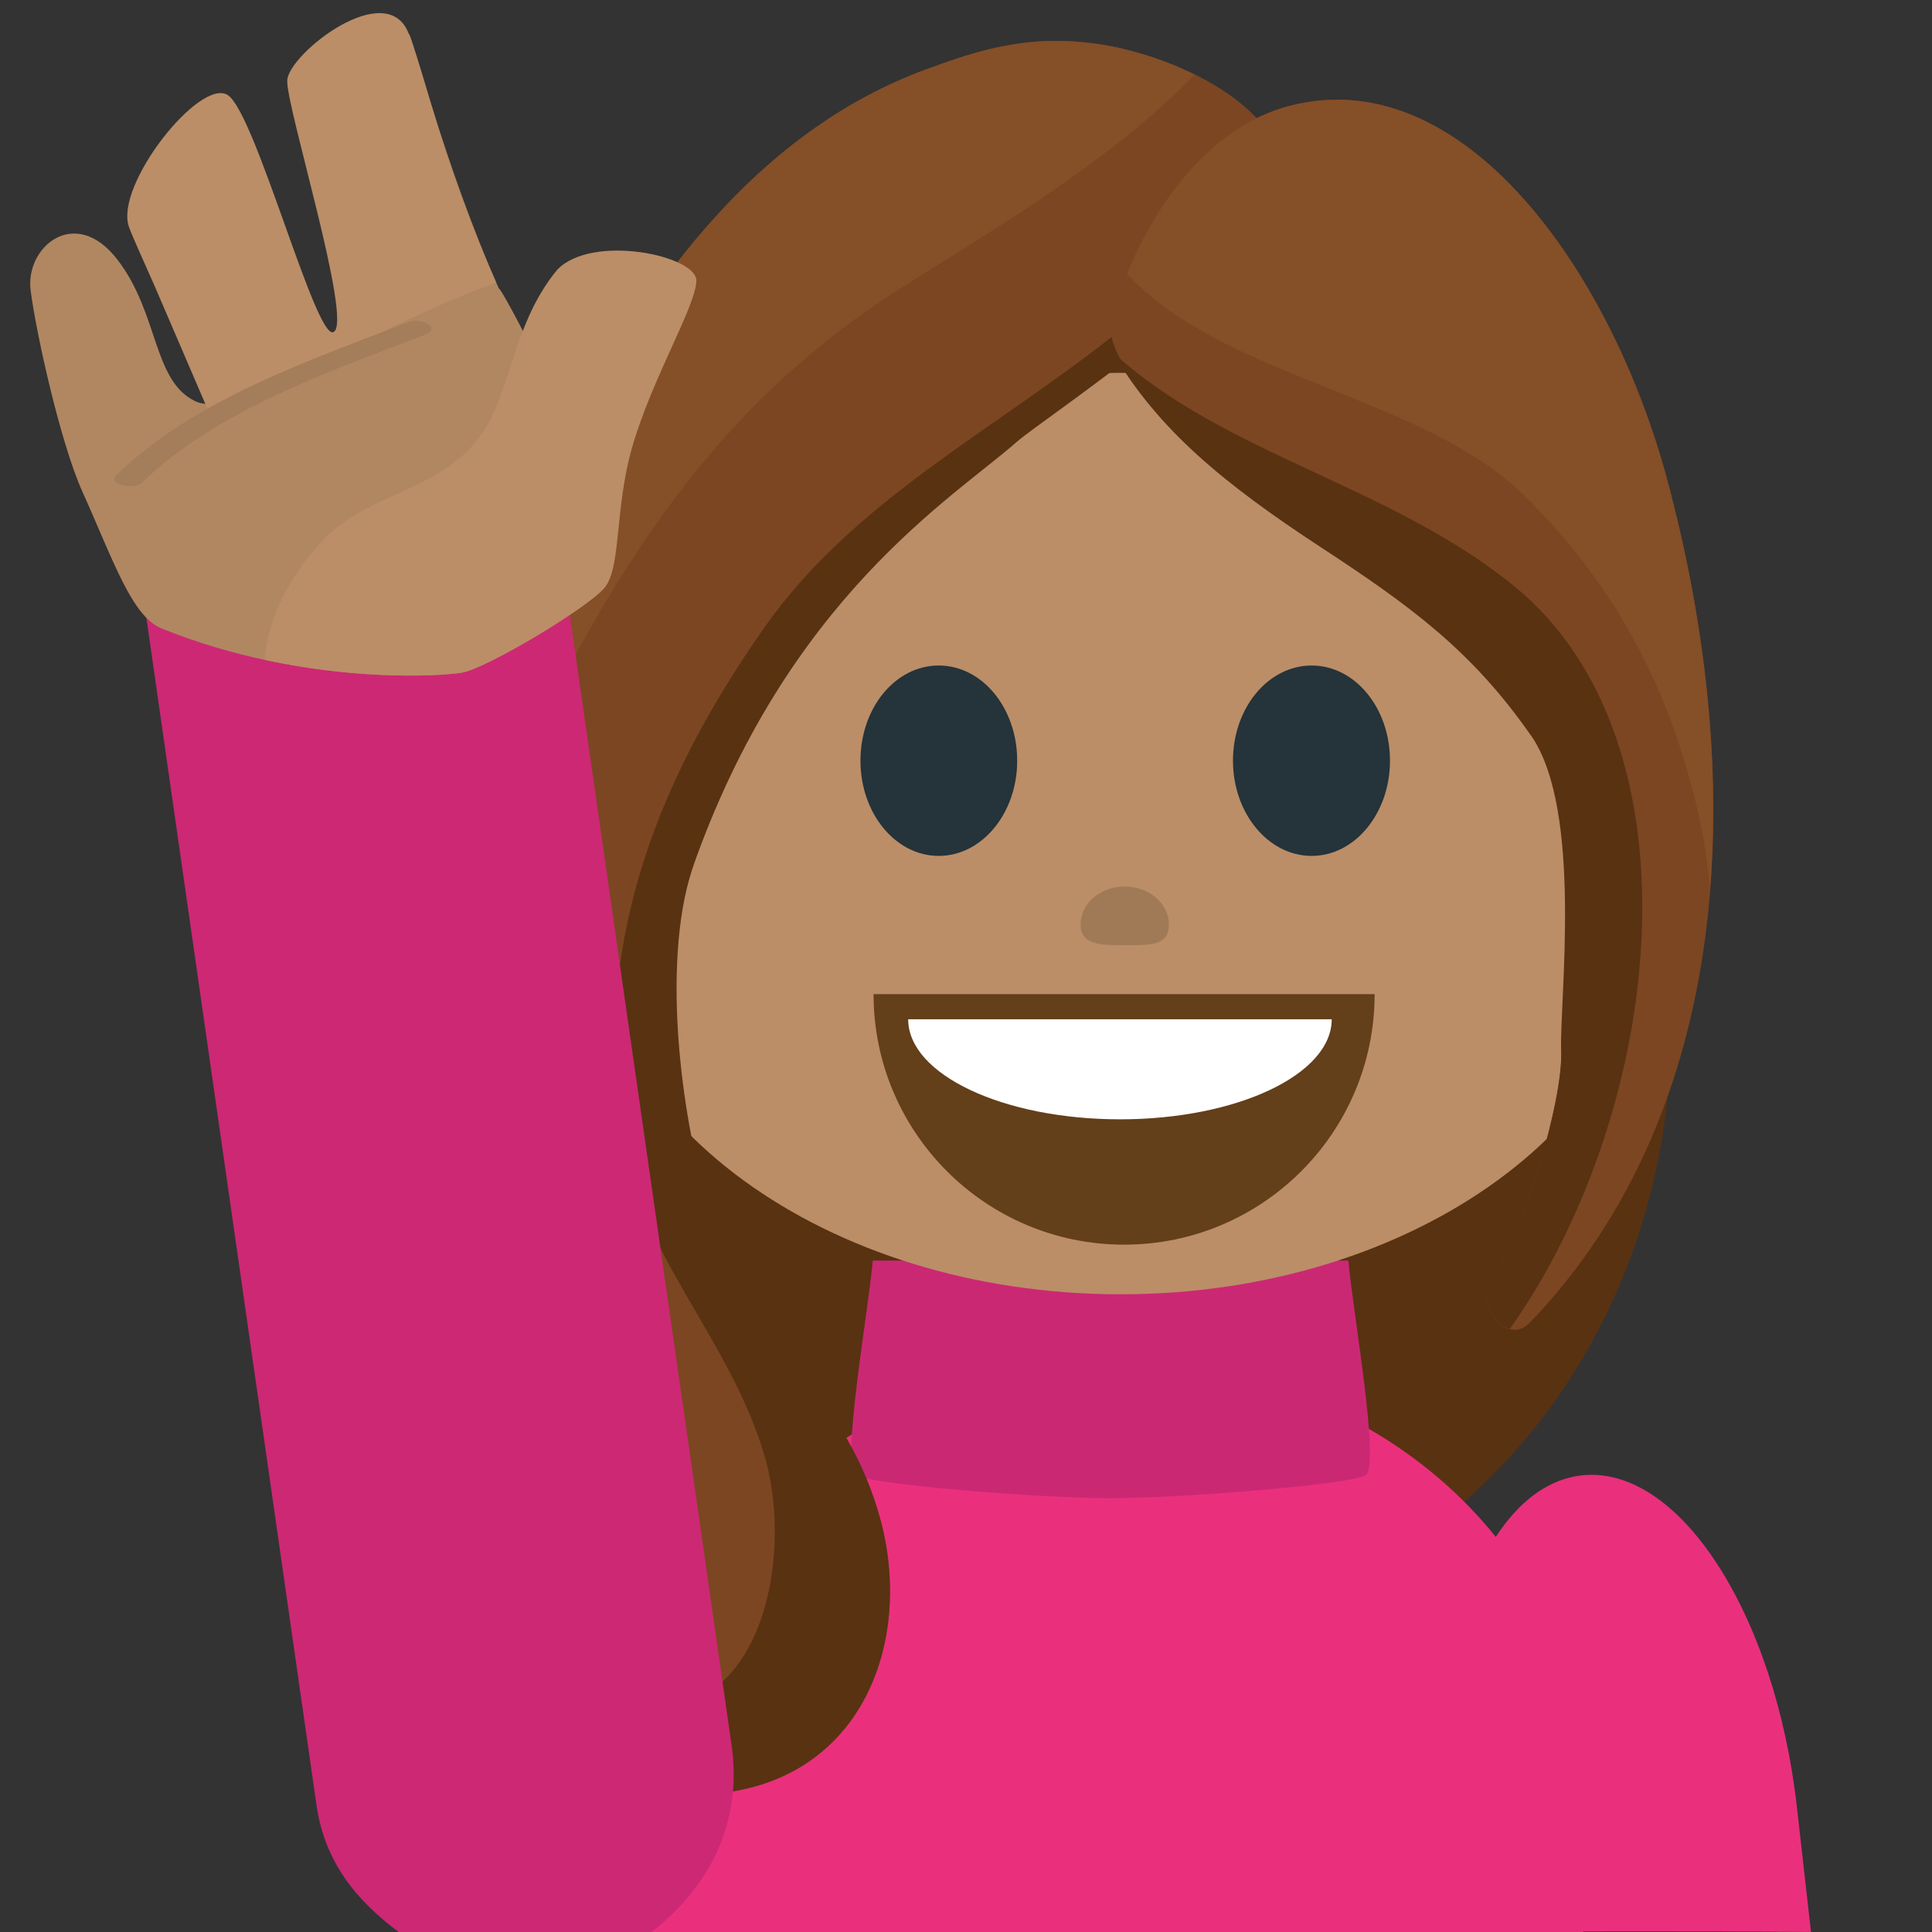 <svg xmlns="http://www.w3.org/2000/svg" viewBox="0 0 64 64" enable-background="new 0 0 64 64"><rect x="0" y="0" width="64" height="64" fill="#333333" stroke="none"/><g transform="translate(.356)"><path d="m54.988 34.16c0 11.02-8.174 19.973-18.23 19.973-10.06 0-18.232-8.946-18.232-19.973v-10.668c0-11.03 8.17-19.974 18.232-19.974 10.06 0 18.23 8.946 18.23 19.974v10.668" fill="#593212"/><g><path d="m25.06 64.06l.32-2.851c.723-6.433-1.301-11.938-4.521-12.301-3.214-.359-6.411 4.567-7.128 11l-.467 4.146h11.796v.002" fill="#f8ad42"/><path d="m25.06 64.06l.32-2.851c.723-6.433-1.301-11.938-4.521-12.301-3.214-.359-6.411 4.567-7.128 11l-.434 3.856c.104.09.229.189.346.289h11.417v.003" fill="#ea307c"/></g><g fill="#ea307c"><path d="m47.832 64l-.316-2.825c-.727-6.427 1.299-11.934 4.521-12.301 3.215-.357 6.411 4.564 7.133 11l.465 4.124c-3.834-.032-8.54-.019-11.803 0"/><path d="m52.09 64v-5.03c0-7.644-6.941-13.846-15.506-13.846-8.57 0-15.52 6.202-15.52 13.846v5.03z"/></g><path d="m44.31 41.758h-7.764-.225-7.764c-.156 1.735-1.06 6.783-.574 7.112.439.298 6.077.76 8.45.76 2.375 0 8.01-.462 8.451-.76.485-.329-.418-5.377-.574-7.112" fill="#cb2874"/><path d="m19.11 29.997c0 7.114 7.896 12.878 17.652 12.878 9.75 0 17.658-5.764 17.658-12.878 0-7.107-7.906-17.646-17.658-17.646-9.757.001-17.652 10.538-17.652 17.646" fill="#bb8e67"/><path d="m42.28 6.483c.203-3.072-4.02-4.716-6.295-5.03-2.279-.312-3.86.185-5.688.859-5.242 1.938-8.738 6.492-11.254 11.1-3.475 5.09-5.924 10.51-5.084 16.928.489 3.742 2.21 7.269 4.154 10.517 1.23 2.063 2.678 3.996 3.862 6.088.769 1.354-.178 6.086-2.632 6.281-2.452.194-2.416 6.24 3.282 6.223 5.338-.021 7.313-4.752 6.207-9.03-1.109-4.277-5.867-6.168-6.56-9.926-.611-3.316-.73-8.479.291-11.672.834-2.926 2.797-7.724 5-9.834 2.957-2.835 3.575-2.931 5.542-4.96 3.128-3.221 9.722-3.044 9.175-7.548" fill="#7c4622"/><path d="m42.26 6.233c-1.813 1.741-3.795 3.346-5.795 4.93-3.953 3.123-8.564 5.453-11.482 9.6-3.492 4.964-5.49 10.08-4.895 16.11.436 4.402 3.695 7.296 4.887 11.37 1.115 3.805-.447 10.537-6.26 7.621-1.652-.83-.769 3.602 3.896 3.586 5.338-.021 7.326-4.752 6.221-9.03-1.109-4.278-4.228-5.894-5.561-9.926-1.058-3.204-1.729-8.48-.709-11.672 3.133-8.998 8.649-12.323 10.771-14.19.874-.769 7.774-5.269 8.931-8.149.007-.087-.002-.168-.004-.251" fill="#593212"/><path d="m15.973 36.566c-.748-5.269.352-10.603 2.979-15.315 2.586-4.637 5.615-8.518 10.238-11.514 2.688-1.742 7.178-4.273 10.02-7.269-1.121-.552-2.332-.89-3.237-1.015-2.279-.313-3.862.184-5.689.859-5.24 1.938-8.734 6.491-11.253 11.1-3.475 5.09-5.924 10.51-5.084 16.928.31 2.357 1.104 4.624 2.138 6.792-.038-.188-.085-.383-.112-.57" fill="#854f28"/><g><path d="m54.875 15.895c-1.867-6.949-6.785-13.9-12.535-12.379-3.873 1.025-6.197 6.205-5.873 7.647.602 2.678 5.682 3.604 8.328 6.614 2.305 2.622 4.289 4.484 6.229 7.267 1.734 2.485.273 8.111.342 9.754.063 1.644-1.198 5.853-2.272 7.537-.608.959.481 2.252 1.229 1.479 6.782-7.06 7.228-17.948 4.552-27.919" fill="#7c4622"/><path d="m50.15 16.426c3.049 3.01 4.809 6.426 5.744 10.478.188.806.313 1.66.396 2.551.349-4.42-.217-9.08-1.42-13.562-1.866-6.949-6.784-13.9-12.534-12.379-2.723.721-4.533 3.476-5.357 5.562 3.206 3.46 9.83 4.047 13.171 7.35" fill="#854f28"/><path d="m50.36 24.362c1.731 2.485.938 8.792 1 10.437.064 1.643-1.197 5.854-2.271 7.536-.439.692.008 1.552.572 1.688 5.133-7.258 6.471-19.449.137-24.611-4.086-3.329-9.625-4.37-13.295-7.744 1.488 2.554 3.684 4.357 6.875 6.447 3.053 1.997 5.04 3.467 6.978 6.247" fill="#593212"/></g><g><path d="m45.18 32.932c0 4.582-3.718 8.299-8.3 8.299-4.579 0-8.298-3.717-8.298-8.299" fill="#633f1a"/><path d="m43.759 33.764c0 1.832-3.141 3.315-7.01 3.315-3.873 0-7.02-1.483-7.02-3.315" fill="#fff"/></g><g fill="#25333a"><path d="m33.34 25.2c0 1.737-1.164 3.153-2.599 3.153-1.438 0-2.593-1.416-2.593-3.153 0-1.75 1.154-3.154 2.593-3.154 1.435 0 2.599 1.404 2.599 3.154"/><path d="m45.689 25.2c0 1.737-1.16 3.153-2.594 3.153-1.441 0-2.607-1.416-2.607-3.153 0-1.75 1.166-3.154 2.607-3.154 1.434 0 2.594 1.404 2.594 3.154"/></g><g><path d="m10.125 59.777c.269 1.894 1.307 3.161 2.724 4.223h8.376c1.918-1.479 3.02-3.621 2.654-6.186l-6.395-44.684c-.543-3.798-3.902.186-7.7.727-3.798.544-6.601-2.561-6.06 1.24z" fill="#cd2874"/><path d="m3.545 8.615c1.361 1.786 1.16 3.977 2.545 4.665 1.21.602 3.587-1.666 4.604-2.28 1.824-1.106 1.855-9.975 2.496-9.871.111.015 1.141 4.271 2.98 8.432.048-.171 4.704 8.556 3.482 9.924-.607.687-3.84 2.624-4.689 2.794-.582.113-5.174.472-9.969-1.461-.984-.398-1.594-2.253-2.618-4.525-.751-1.668-1.55-5.353-1.713-6.646-.214-1.444 1.466-2.888 2.882-1.032" fill="#b18762"/><g fill="#bb8e67"><path d="m6.525 13.562c3.361-1.129 6.295-3.057 9.558-4.195-1.821-4.1-2.177-6.315-2.894-8.237-.717-1.922-3.994.658-4.03 1.536-.038.875 2.183 7.993 1.536 8.334-.588.31-2.592-7.28-3.511-7.854-.92-.574-3.743 2.978-3.271 4.363.104.297.443 1.035.877 2.02l1.737 4.04"/><path d="m18.11 8.926c-1.629 1.976-1.467 4.329-2.807 5.833-1.402 1.577-3.604 1.629-5.05 3.232-1.042 1.154-1.736 2.516-1.838 3.866 3.381.731 6.113.507 6.553.421.85-.17 4.082-2.107 4.689-2.794.576-.646.338-2.625.931-4.678.663-2.298 2.124-4.694 2.123-5.514-.002-.826-3.441-1.555-4.598-.366"/></g><path d="m13.201 10.658c-3.273 1.269-7.148 2.577-9.709 5.09-.328.321.63.47.859.243 2.447-2.4 6.236-3.69 9.356-4.898.607-.235-.154-.571-.506-.435" fill="#a47d5a"/></g></g><path d="m38.721 30.627c0 .696-.593.684-1.4.684-.81 0-1.526.015-1.526-.684 0-.701.656-1.261 1.464-1.261.806.001 1.462.561 1.462 1.261" opacity=".6" fill="#8e6c4e"/></svg>